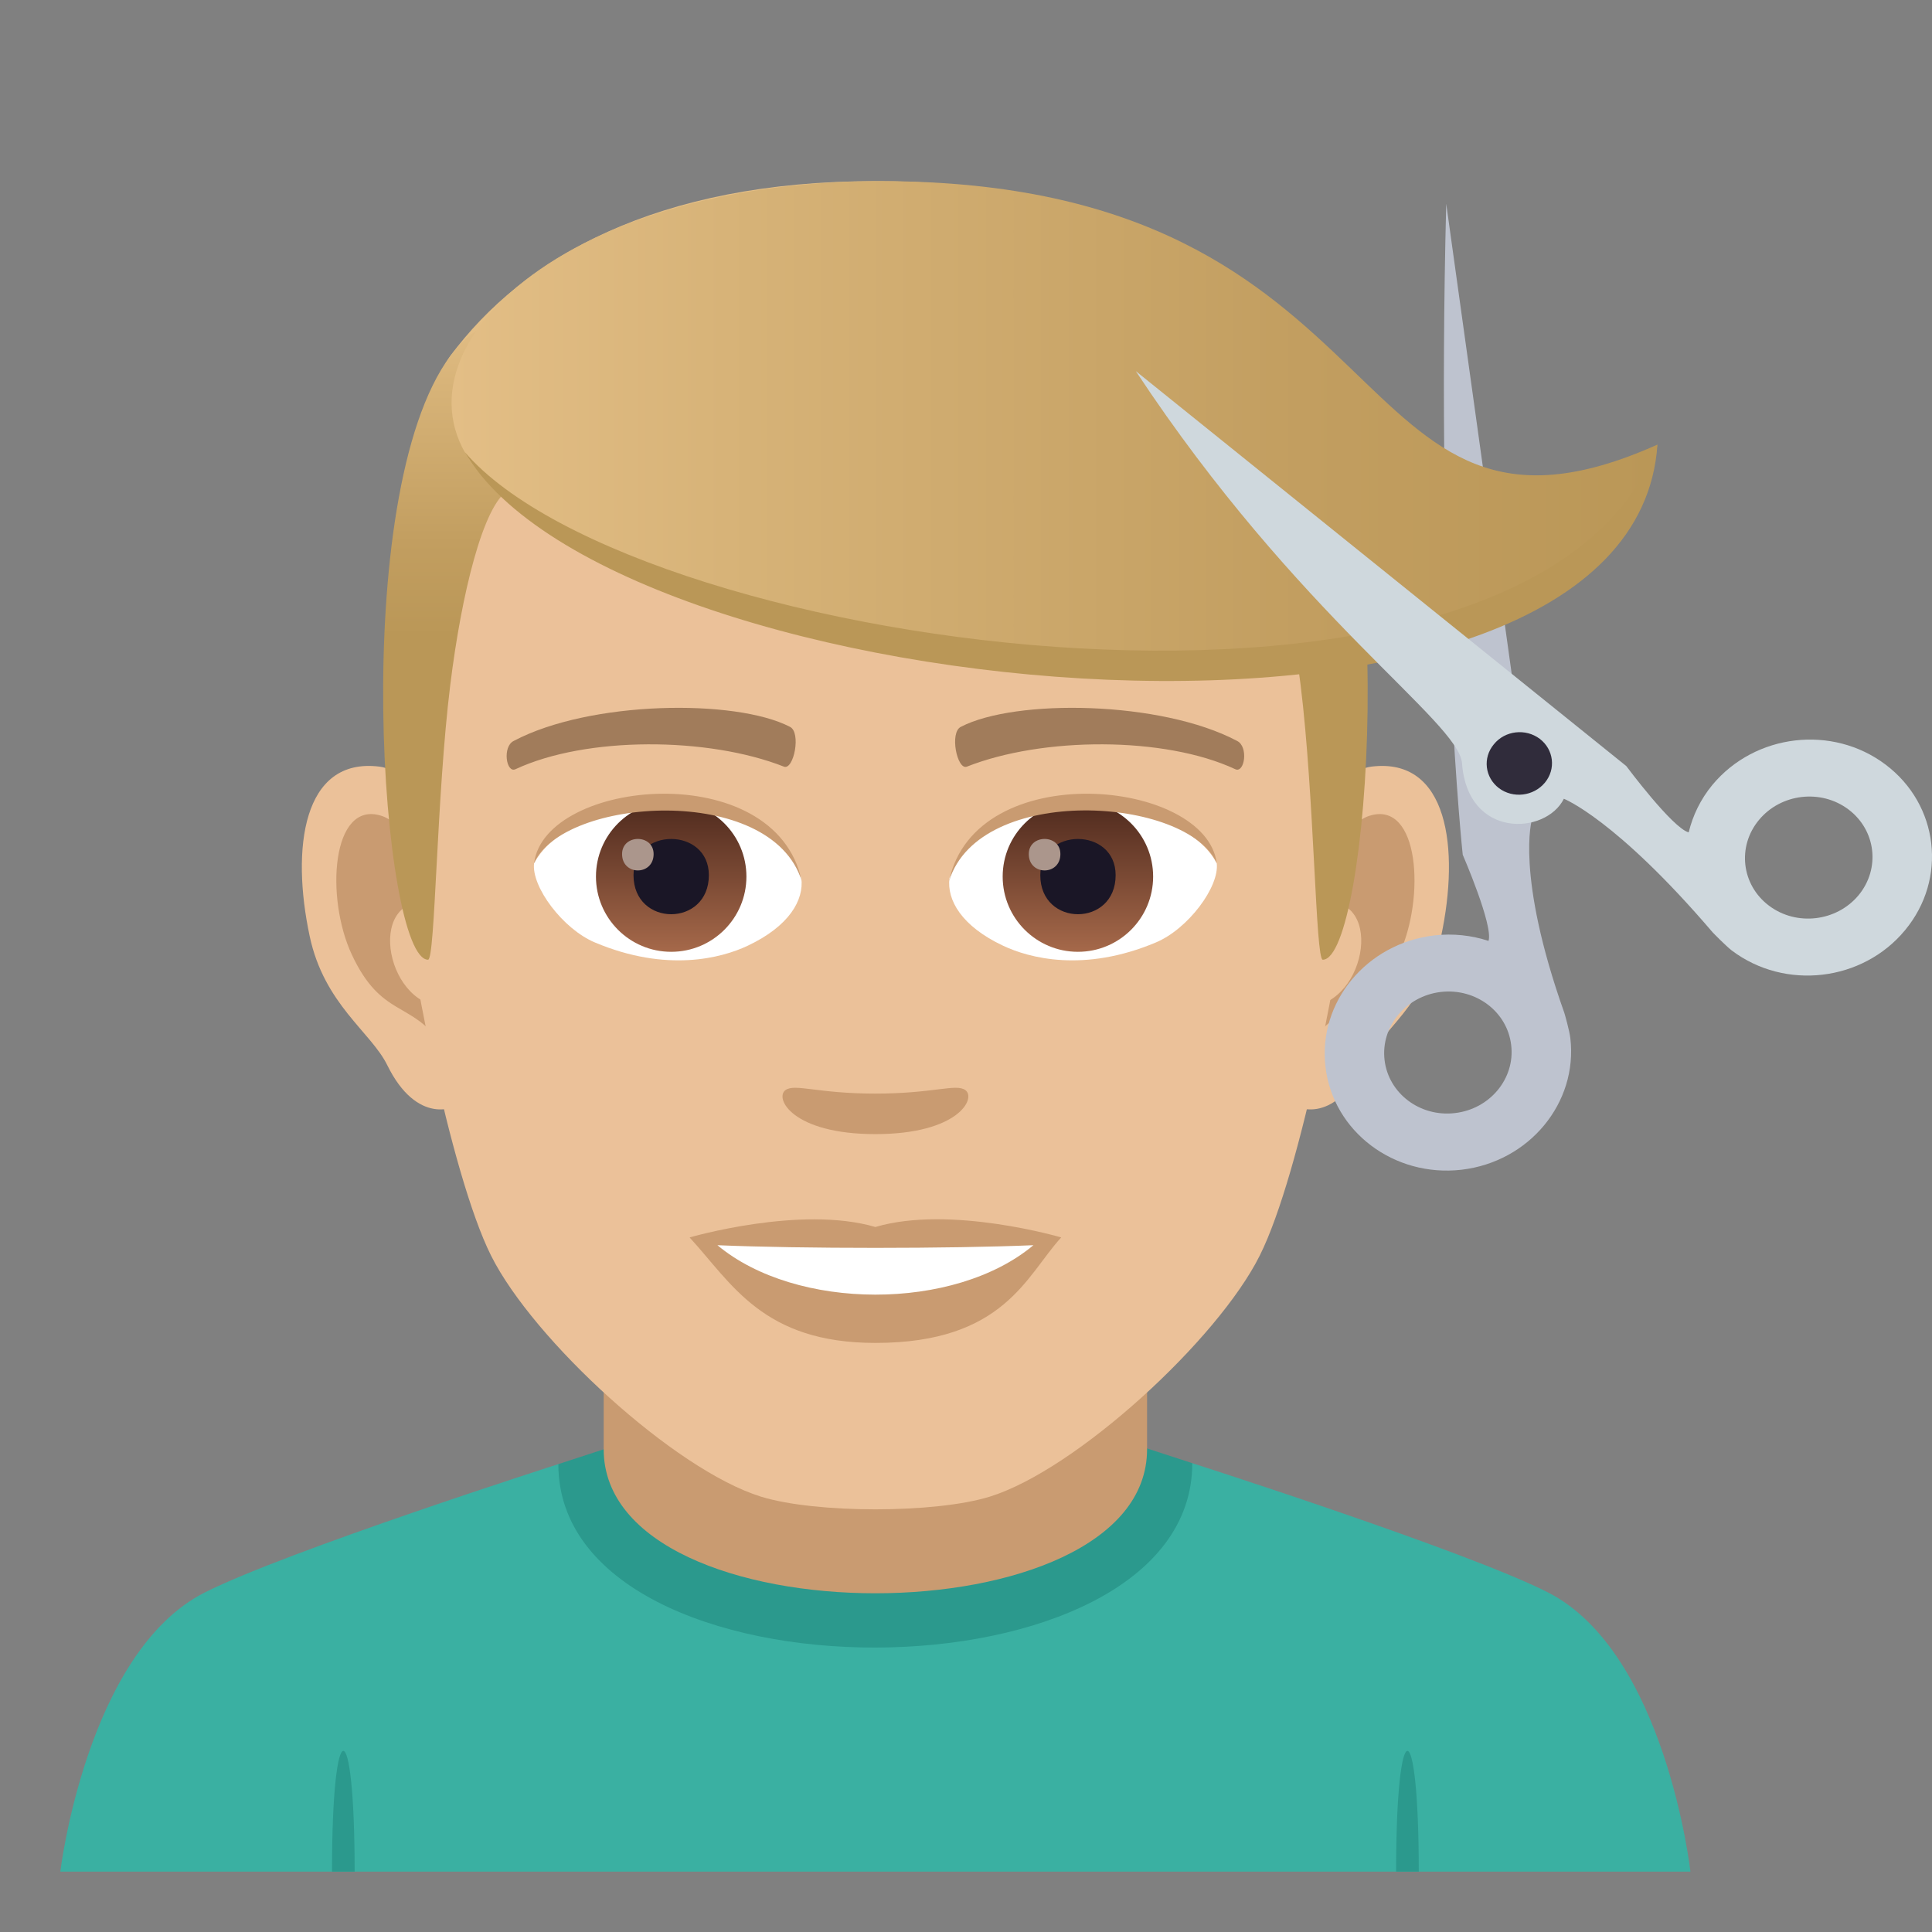<?xml version="1.0" encoding="utf-8"?>
<!-- Generator: Adobe Illustrator 15.0.0, SVG Export Plug-In . SVG Version: 6.00 Build 0)  -->
<!DOCTYPE svg PUBLIC "-//W3C//DTD SVG 1.1//EN" "http://www.w3.org/Graphics/SVG/1.1/DTD/svg11.dtd">
<svg version="1.1" id="Layer_1" xmlns:x="http://ns.adobe.com/Extensibility/1.0/" xmlns:i="http://ns.adobe.com/AdobeIllustrator/10.0/" xmlns:graph="http://ns.adobe.com/Graphs/1.0/"
	 xmlns="http://www.w3.org/2000/svg" xmlns:xlink="http://www.w3.org/1999/xlink" xmlns:a="http://ns.adobe.com/AdobeSVGViewerExtensions/3.0/"
	 x="0px" y="0px" width="64px" height="64px" viewBox="0 0 64 64" enable-background="new 0 0 64 64" xml:space="preserve">
<rect x="0" y="0" width="64" height="64" fill="#808080" stroke="none"/>
<path fill="#3AB0A2" d="M6.785,52.752c2.701-1.365,11.711-4.251,11.711-4.251l21-0.031c0,0,9.092,2.909,11.777,4.278
	C55.178,54.732,55.998,62,55.998,62h-54C1.998,62,2.869,54.729,6.785,52.752z"/>
<path fill="#2B998D" d="M11.748,62h-0.75C10.998,56.667,11.748,56.667,11.748,62z"/>
<path fill="#2B998D" d="M46.998,62h-0.75C46.248,56.667,46.998,56.667,46.998,62z"/>
<path fill="#2B998D" d="M18.496,48.501c0,8.123,21,8.092,21-0.031l-2.107-0.687H20.693L18.496,48.501z"/>
<path fill="#C99B71" d="M19.998,48.011c0,6.358,18,6.358,18,0c0-2.164,0-7.035,0-7.035h-18
	C19.998,40.976,19.998,45.847,19.998,48.011z"/>
<path id="Path_1314_" fill="#EBC199" d="M45.439,25.394c-2.545,0.307-4.383,8.814-2.781,11.061c0.225,0.313,1.535,0.814,2.508-1.168
	c0.539-1.098,2.092-2.014,2.574-4.277C48.357,28.108,47.973,25.087,45.439,25.394z"/>
<path id="Path_1313_" fill="#EBC199" d="M12.559,25.394c2.545,0.307,4.383,8.814,2.781,11.061c-0.225,0.313-1.535,0.814-2.51-1.168
	c-0.537-1.098-2.092-2.014-2.572-4.277C9.639,28.108,10.025,25.087,12.559,25.394z"/>
<path id="Path_1312_" fill="#C99B71" d="M45.371,27.022c-0.664,0.209-1.389,1.221-1.781,2.898c2.32-0.498,1.74,3.361-0.277,3.434
	c0.02,0.389,0.045,0.787,0.094,1.207c0.971-1.408,1.959-0.844,2.938-2.939C47.225,29.733,47.016,26.509,45.371,27.022z"/>
<path id="Path_1311_" fill="#C99B71" d="M14.408,29.917c-0.395-1.676-1.117-2.686-1.781-2.895c-1.643-0.514-1.855,2.711-0.973,4.6
	c0.979,2.096,1.967,1.531,2.939,2.939c0.047-0.42,0.074-0.82,0.09-1.209C12.688,33.259,12.115,29.446,14.408,29.917z"/>
<path id="Path_1310_" fill="#EBC199" d="M28.998,9.034c-11.027,0-16.34,8.328-15.676,19.908c0.133,2.33,1.582,9.93,2.947,12.656
	c1.398,2.789,6.074,7.09,8.938,7.98c1.811,0.561,5.773,0.561,7.582,0c2.865-0.891,7.543-5.191,8.939-7.98
	c1.369-2.727,2.814-10.324,2.945-12.656C45.342,17.362,40.029,9.034,28.998,9.034z"/>
<path id="Path_1309_" fill="#A17C5B" d="M40.98,24.544c-2.521-1.336-7.348-1.4-9.146-0.469c-0.387,0.178-0.131,1.441,0.193,1.322
	c2.504-0.99,6.547-1.012,8.893,0.084C41.232,25.624,41.363,24.729,40.98,24.544z"/>
<path id="Path_1308_" fill="#A17C5B" d="M17.018,24.544c2.521-1.336,7.346-1.4,9.146-0.469c0.385,0.178,0.131,1.441-0.193,1.322
	c-2.51-0.99-6.547-1.012-8.895,0.084C16.766,25.624,16.637,24.729,17.018,24.544z"/>
<path id="Path_1307_" fill="#C99B71" d="M31.975,36.108c-0.314-0.219-1.053,0.119-2.977,0.119c-1.92,0-2.66-0.338-2.975-0.119
	c-0.377,0.266,0.223,1.461,2.975,1.461C31.752,37.569,32.354,36.374,31.975,36.108z"/>
<path id="Path_1306_" fill="#C99B71" d="M28.998,40.646c-2.479-0.729-6.154,0.346-6.154,0.346c1.398,1.521,2.424,3.494,6.154,3.494
	c4.275,0,5.002-2.24,6.156-3.494C35.154,40.991,31.479,39.911,28.998,40.646z"/>
<path id="Path_1305_" fill="#FFFFFF" d="M23.766,41.249c2.602,2.176,7.852,2.191,10.467,0
	C31.461,41.366,26.557,41.368,23.766,41.249z"/>
<path id="Path_1304_" fill="#FFFFFF" d="M26.545,29.085c0.094,0.73-0.402,1.594-1.773,2.242c-0.871,0.412-2.686,0.896-5.066-0.107
	c-1.066-0.449-2.107-1.848-2.014-2.623C18.982,26.167,25.336,25.812,26.545,29.085z"/>
<linearGradient id="Oval_1_" gradientUnits="userSpaceOnUse" x1="-425.039" y1="477.466" x2="-425.039" y2="478.224" gradientTransform="matrix(6.57 0 0 -6.57 2814.78 3168.528)">
	<stop  offset="0" style="stop-color:#A6694A"/>
	<stop  offset="1" style="stop-color:#4F2A1E"/>
	<a:midPointStop  offset="0" style="stop-color:#A6694A"/>
	<a:midPointStop  offset="0.5" style="stop-color:#A6694A"/>
	<a:midPointStop  offset="1" style="stop-color:#4F2A1E"/>
</linearGradient>
<circle id="Oval_178_" fill="url(#Oval_1_)" cx="22.234" cy="29.038" r="2.492"/>
<path id="Path_1303_" fill="#1A1626" d="M20.986,28.991c0,1.725,2.496,1.725,2.496,0C23.482,27.392,20.986,27.392,20.986,28.991z"/>
<path id="Path_1302_" fill="#AB968C" d="M20.607,28.292c0,0.723,1.045,0.723,1.045,0C21.652,27.624,20.607,27.624,20.607,28.292z"/>
<path id="Path_1301_" fill="#C99B71" d="M26.557,29.181c-1.014-3.25-7.926-2.77-8.865-0.584
	C18.039,25.798,25.693,25.058,26.557,29.181z"/>
<path id="Path_1300_" fill="#FFFFFF" d="M31.453,29.085c-0.094,0.73,0.4,1.594,1.773,2.242c0.871,0.412,2.684,0.896,5.064-0.107
	c1.07-0.449,2.109-1.848,2.016-2.623C39.016,26.167,32.66,25.812,31.453,29.085z"/>
<linearGradient id="Oval_2_" gradientUnits="userSpaceOnUse" x1="-425.687" y1="477.466" x2="-425.687" y2="478.224" gradientTransform="matrix(6.57 0 0 -6.57 2832.511 3168.528)">
	<stop  offset="0" style="stop-color:#A6694A"/>
	<stop  offset="1" style="stop-color:#4F2A1E"/>
	<a:midPointStop  offset="0" style="stop-color:#A6694A"/>
	<a:midPointStop  offset="0.5" style="stop-color:#A6694A"/>
	<a:midPointStop  offset="1" style="stop-color:#4F2A1E"/>
</linearGradient>
<circle id="Oval_177_" fill="url(#Oval_2_)" cx="35.707" cy="29.038" r="2.492"/>
<path id="Path_1299_" fill="#1A1626" d="M34.461,28.991c0,1.725,2.496,1.725,2.496,0C36.957,27.392,34.461,27.392,34.461,28.991z"/>
<path id="Path_1298_" fill="#AB968C" d="M34.08,28.292c0,0.723,1.047,0.723,1.047,0C35.127,27.624,34.08,27.624,34.08,28.292z"/>
<path id="Path_1297_" fill="#C99B71" d="M31.441,29.181c1.012-3.248,7.92-2.783,8.865-0.584
	C39.955,25.798,32.305,25.058,31.441,29.181z"/>
<path fill="#E3BE86" d="M43.084,11.793C40.67,8.532,36.252,6,28.998,6c-7.252,0-11.668,2.532-14.082,5.793
	C11.498,16.409,46.5,16.409,43.084,11.793z"/>
<linearGradient id="SVGID_1_" gradientUnits="userSpaceOnUse" x1="29" y1="31.792" x2="29" y2="10.412">
	<stop  offset="0.5" style="stop-color:#BA9757"/>
	<stop  offset="0.647" style="stop-color:#C29E60"/>
	<stop  offset="0.887" style="stop-color:#D7B378"/>
	<stop  offset="1" style="stop-color:#E3BE86"/>
	<a:midPointStop  offset="0.5" style="stop-color:#BA9757"/>
	<a:midPointStop  offset="0.6" style="stop-color:#BA9757"/>
	<a:midPointStop  offset="1" style="stop-color:#E3BE86"/>
</linearGradient>
<path fill="url(#SVGID_1_)" d="M43.084,11.793c-2.414-3.261-6.832,0.275-14.086,0.275c-7.252,0-11.668-3.536-14.082-0.275
	c-3.418,4.616-2.258,19.999-0.736,19.999c0.24,0,0.275-5.381,0.736-9.104c0.373-3.029,1.094-5.969,1.924-6.449
	c2.531-1.467,7.412,0.631,12.158,0.631s9.629-2.098,12.162-0.631c0.828,0.48,1.547,3.42,1.924,6.449
	c0.459,3.723,0.494,9.104,0.734,9.104C45.34,31.792,46.5,16.409,43.084,11.793z"/>
<path fill="#BEC3CF" d="M47.908,6.749c-0.338,13.354,0.547,21.566,0.547,21.566s1.02,2.348,0.854,2.854
	c-0.557-0.184-1.17-0.254-1.799-0.182c-2.24,0.262-3.854,2.211-3.602,4.352c0.25,2.145,2.27,3.668,4.508,3.41
	c2.24-0.262,3.854-2.213,3.604-4.355c-0.025-0.234-0.186-0.803-0.199-0.84c-1.633-4.602-1.072-6.408-1.072-6.408L47.908,6.749z
	 M48.197,36.872c-1.158,0.137-2.203-0.652-2.332-1.76s0.707-2.115,1.863-2.252c1.16-0.135,2.205,0.654,2.332,1.762
	C50.193,35.729,49.355,36.739,48.197,36.872z"/>
<linearGradient id="SVGID_2_" gradientUnits="userSpaceOnUse" x1="14.959" y1="14.171" x2="54.904" y2="14.171">
	<stop  offset="0" style="stop-color:#E3BE86"/>
	<stop  offset="0.227" style="stop-color:#D7B378"/>
	<stop  offset="0.705" style="stop-color:#C29E60"/>
	<stop  offset="1" style="stop-color:#BA9757"/>
	<a:midPointStop  offset="0" style="stop-color:#E3BE86"/>
	<a:midPointStop  offset="0.4" style="stop-color:#E3BE86"/>
	<a:midPointStop  offset="1" style="stop-color:#BA9757"/>
</linearGradient>
<path fill="url(#SVGID_2_)" d="M29.176,6.001c-11.322,0-17.021,6.407-12.855,10.098c7.4,6.557,36.658,10.461,38.584-1.371
	C44.266,19.491,46.873,6.001,29.176,6.001z"/>
<path fill="#BA9757" d="M15.39,14.968c5.74,6.692,35.423,10.75,39.515-0.24C54.1,26.702,20.318,23.447,15.39,14.968z"/>
<path fill="#CFD8DD" d="M56.725,26.001c-0.393,0.477-0.65,1.014-0.785,1.572c-0.531-0.135-2.068-2.197-2.068-2.197L37.625,12.294
	c5.391,8.164,10.705,11.604,10.807,12.994c0.182,2.51,2.779,2.373,3.373,1.172c0,0,1.717,0.668,4.926,4.422
	c0.025,0.029,0.447,0.459,0.637,0.605c1.764,1.33,4.332,1.029,5.738-0.672c1.41-1.697,1.121-4.156-0.643-5.486
	C60.701,23.999,58.137,24.302,56.725,26.001z M61.568,29.655c-0.73,0.877-2.059,1.033-2.969,0.346
	c-0.912-0.688-1.061-1.959-0.332-2.838c0.727-0.879,2.057-1.035,2.967-0.348C62.146,27.503,62.295,28.774,61.568,29.655z"/>
<path fill="#302C3B" d="M51.006,24.474c0.465,0.354,0.543,1.004,0.17,1.453c-0.375,0.451-1.055,0.531-1.521,0.182
	c-0.467-0.355-0.545-1.004-0.168-1.455C49.855,24.2,50.537,24.122,51.006,24.474z"/>
</svg>
